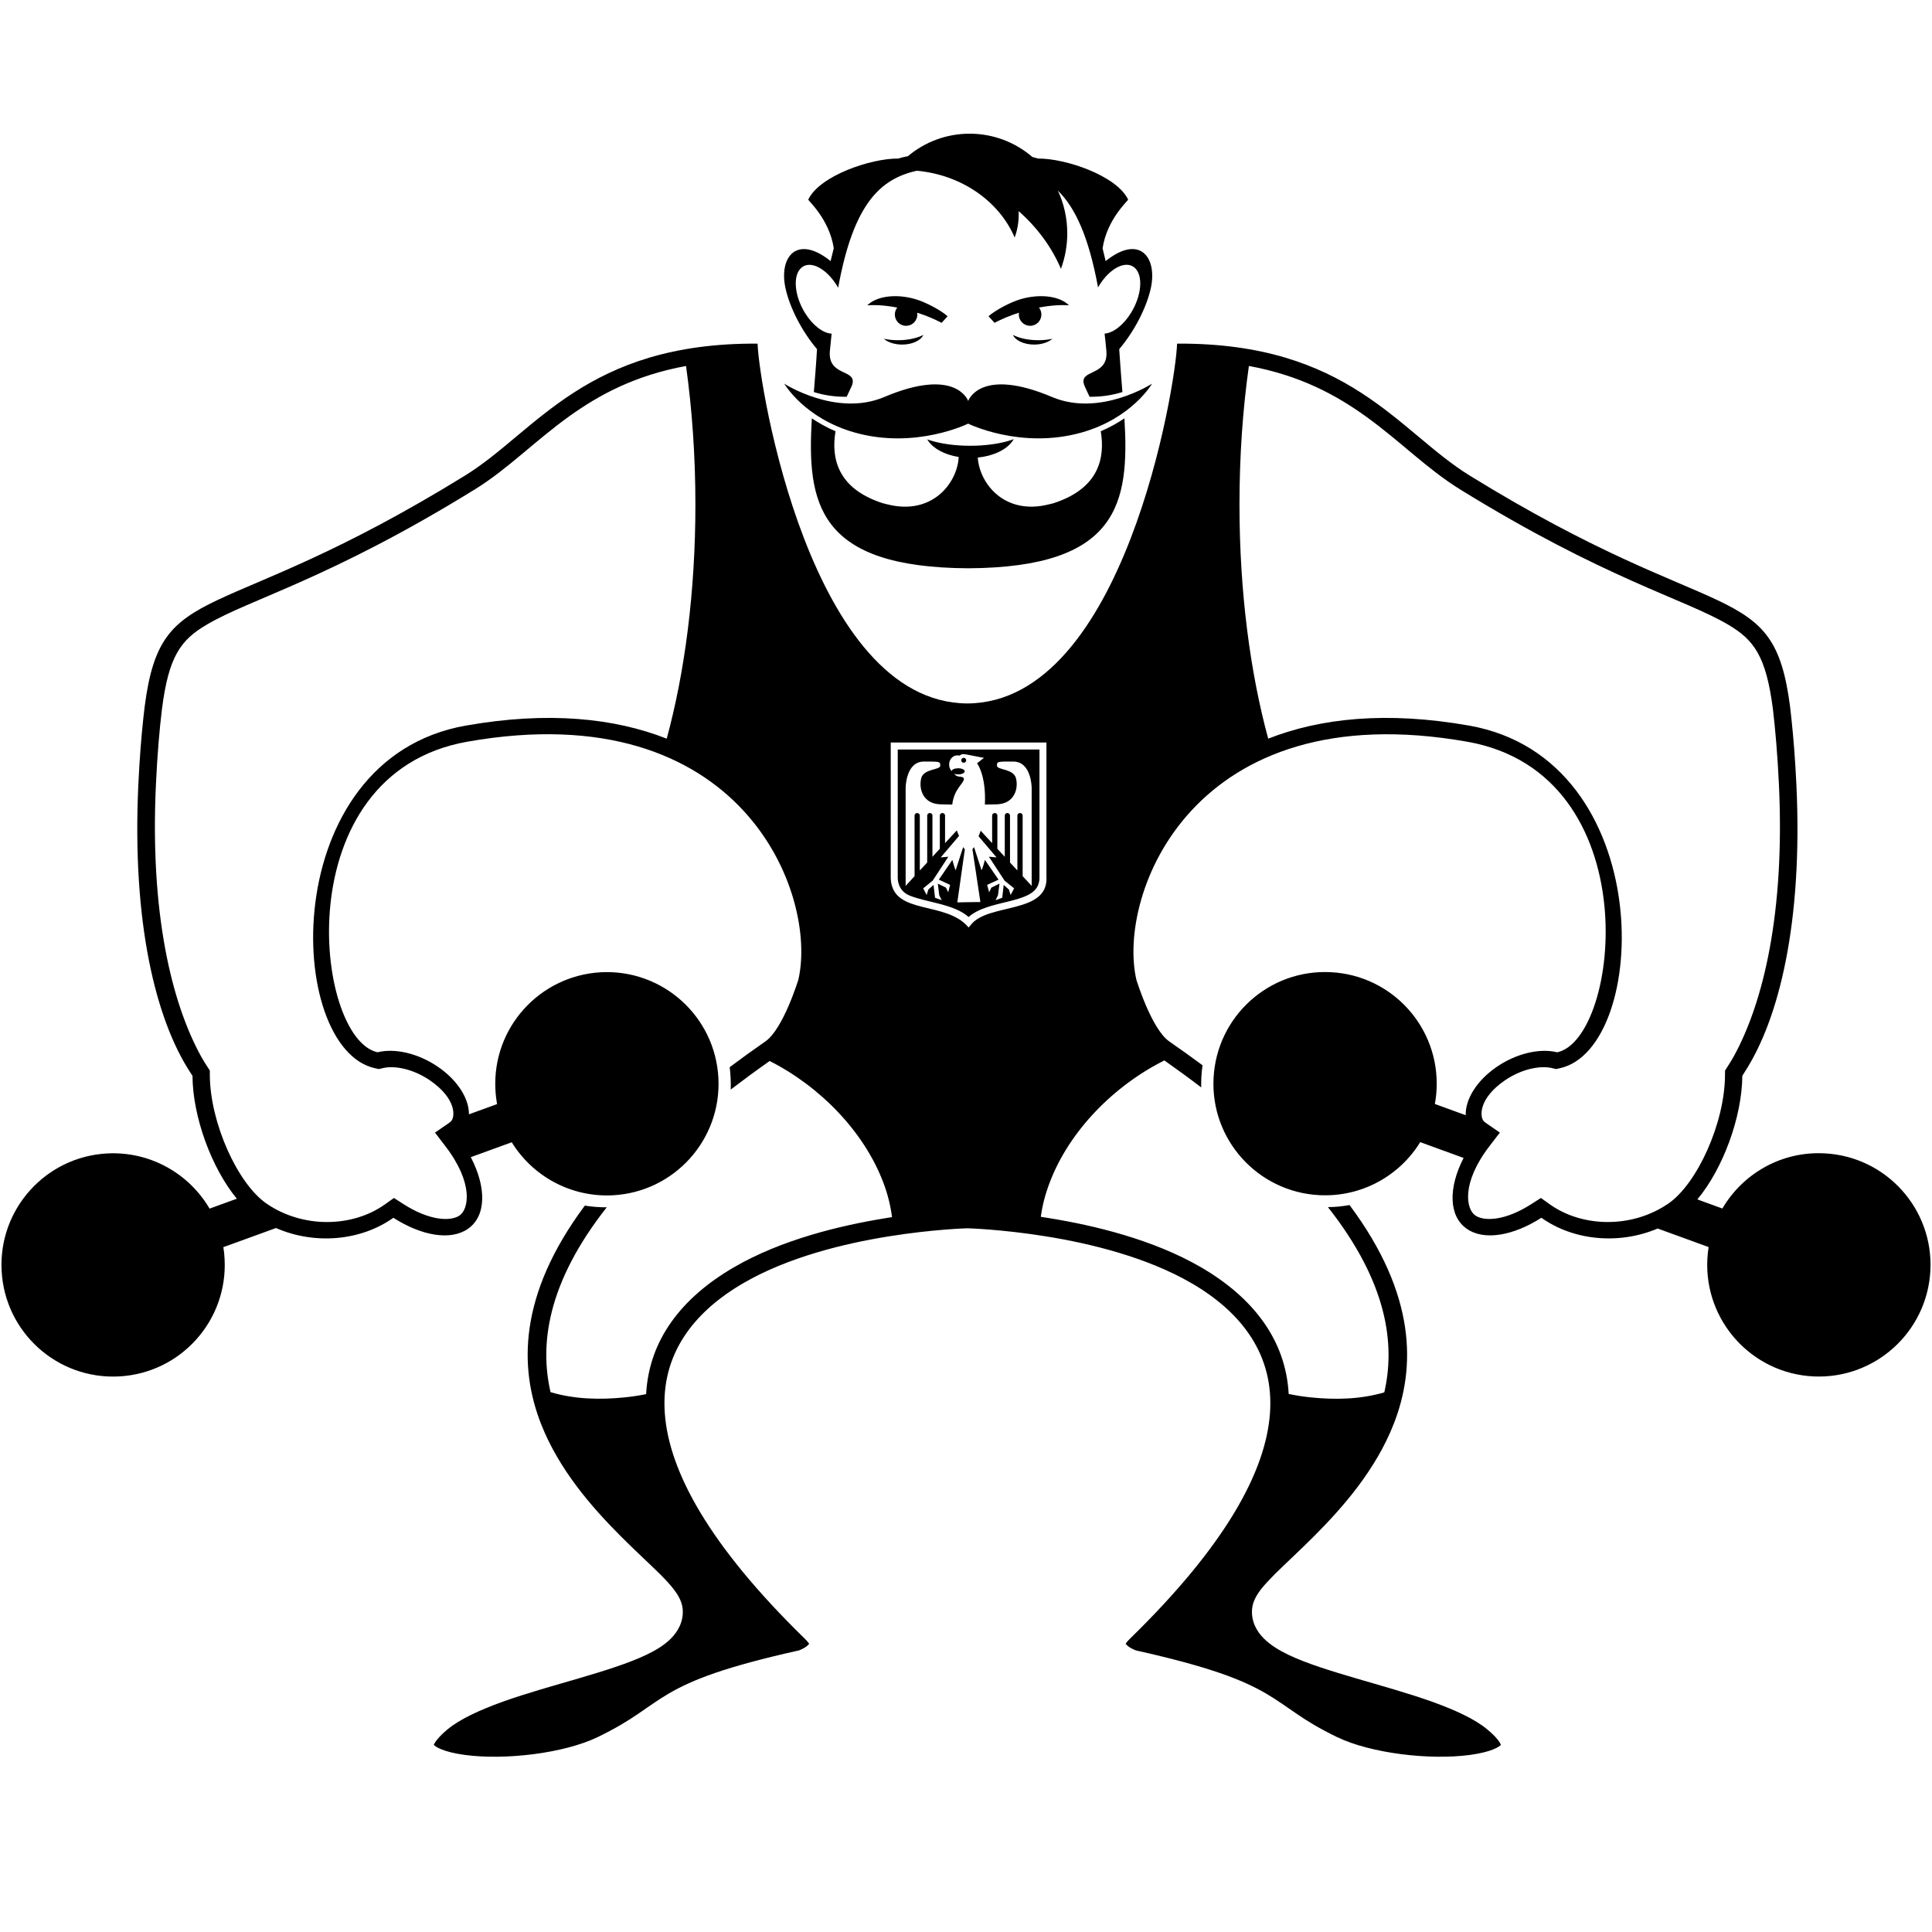 <svg xmlns="http://www.w3.org/2000/svg" xmlns:xlink="http://www.w3.org/1999/xlink" version="1.1" id="Layer_1" x="0px" y="0px" width="100px" height="100px" viewBox="0 0 100 100" enable-background="new 0 0 100 100" xml:space="preserve">
<g>
	<path fill="#000000" d="M25.643,56.396c-0.168-3.188,2.281-5.9,5.467-6.072c3.188-0.165,5.904,2.279,6.074,5.471   c0.166,3.188-2.281,5.906-5.469,6.073c-2.187,0.112-4.152-1.002-5.228-2.744l-2.119,0.771c0.815,1.562,0.81,3.051-0.153,3.713   c-0.904,0.625-2.412,0.349-3.854-0.576c-1.685,1.199-4.068,1.408-6.076,0.531l-2.724,0.99c0.033,0.204,0.056,0.411,0.064,0.62   c0.168,3.188-2.281,5.906-5.467,6.071c-3.188,0.168-5.908-2.282-6.074-5.471c-0.168-3.186,2.281-5.903,5.467-6.071   c2.236-0.116,4.238,1.052,5.297,2.856l1.41-0.512c-1.311-1.592-2.281-4.232-2.295-6.361L9.83,55.48   c-1.762-2.721-3.004-7.702-2.67-14.855c0.064-1.376,0.156-2.495,0.256-3.425c0.021-0.212,0.047-0.415,0.07-0.61   c0.867-6.771,3.617-3.968,16.596-11.982c3.686-2.278,6.246-6.874,15.131-6.822c0.062,2.145,2.748,18.576,10.857,18.625   c8.109-0.049,10.799-16.48,10.855-18.625c8.889-0.052,11.446,4.544,15.135,6.822c12.977,8.015,15.727,5.211,16.596,11.982   c0.025,0.195,0.047,0.398,0.068,0.61c0.1,0.93,0.192,2.049,0.258,3.425c0.336,7.154-0.908,12.137-2.672,14.855l-0.127,0.205   c-0.019,2.143-1.002,4.81-2.328,6.396l1.295,0.472c1.059-1.807,3.061-2.977,5.297-2.855c3.186,0.166,5.635,2.884,5.469,6.072   c-0.17,3.188-2.887,5.636-6.074,5.472c-3.188-0.169-5.635-2.89-5.469-6.077c0.012-0.209,0.033-0.417,0.064-0.618L85.8,63.588   c-1.995,0.848-4.352,0.629-6.018-0.557c-1.442,0.925-2.951,1.201-3.854,0.576c-0.953-0.655-0.968-2.129-0.172-3.672l-2.246-0.818   c-1.07,1.742-3.037,2.857-5.226,2.744c-3.188-0.166-5.64-2.887-5.469-6.073c0.168-3.19,2.887-5.637,6.073-5.467   c3.187,0.164,5.636,2.882,5.468,6.072c-0.013,0.254-0.041,0.506-0.089,0.748l1.599,0.582c-0.026-0.81,0.556-1.783,1.599-2.498   c1.034-0.711,2.25-0.979,3.135-0.758c3.266-0.697,4.776-14.408-4.65-16.075c-14.236-2.519-18.148,7.926-17.131,12.319   c0,0,0.781,2.553,1.699,3.191c0.602,0.416,1.176,0.83,1.725,1.236c-0.029,0.203-0.049,0.406-0.061,0.611   c-0.008,0.182-0.01,0.359-0.008,0.535c-0.601-0.46-1.238-0.926-1.906-1.396c-2.615,1.307-4.93,3.652-5.941,6.332   c-0.23,0.606-0.381,1.196-0.455,1.762l0.436,0.069c2.316,0.375,5.371,1.099,7.859,2.544c2.705,1.575,4.383,3.764,4.535,6.557   c0.369,0.074,0.74,0.137,1.143,0.176c1.261,0.133,2.58,0.102,3.806-0.26c0.563-2.446,0.2-5.633-2.918-9.588   c0.375-0.002,0.75-0.039,1.118-0.108c3.484,4.668,3.418,8.44,2.291,11.323c-0.918,2.35-2.596,4.287-4.127,5.818   c-0.778,0.779-1.496,1.434-2.028,1.961c-0.271,0.274-0.527,0.543-0.726,0.795c-0.164,0.222-0.416,0.576-0.453,1.008   c-0.057,0.647,0.24,1.162,0.603,1.525c0.347,0.35,0.806,0.623,1.276,0.85c0.945,0.453,2.224,0.844,3.513,1.223   c1.282,0.375,2.668,0.759,3.918,1.203c1.25,0.449,2.246,0.919,2.864,1.438c0.47,0.389,0.65,0.657,0.705,0.795   c-0.08,0.105-0.493,0.373-1.598,0.523c-2.086,0.282-5.131-0.079-6.879-0.921c-0.92-0.444-1.535-0.825-2.051-1.177   c-0.568-0.383-1.029-0.727-1.607-1.066c-1.25-0.732-2.945-1.393-6.766-2.247c-0.396-0.157-0.512-0.321-0.518-0.339   c0.008-0.029,0.062-0.113,0.248-0.294c9.805-9.573,8.385-15.328,3.166-18.368c-2.334-1.355-5.252-2.059-7.529-2.426   c-2.309-0.373-4.08-0.42-4.08-0.42s-1.775,0.047-4.084,0.42c-2.277,0.367-5.197,1.068-7.525,2.426   c-5.221,3.04-6.641,8.795,3.162,18.368c0.186,0.181,0.242,0.265,0.252,0.294c-0.008,0.018-0.121,0.182-0.518,0.339   c-3.822,0.854-5.521,1.515-6.766,2.247c-0.582,0.342-1.041,0.686-1.607,1.066c-0.52,0.352-1.133,0.731-2.053,1.177   c-1.748,0.842-4.791,1.203-6.881,0.921c-1.101-0.15-1.515-0.418-1.601-0.523c0.06-0.138,0.24-0.406,0.707-0.795   c0.623-0.519,1.619-0.986,2.867-1.438c1.25-0.444,2.633-0.828,3.918-1.203c1.286-0.379,2.563-0.77,3.512-1.223   c0.474-0.227,0.935-0.5,1.279-0.85c0.358-0.363,0.655-0.878,0.6-1.525c-0.041-0.432-0.291-0.786-0.457-1.008   c-0.19-0.252-0.448-0.521-0.719-0.795c-0.533-0.527-1.252-1.182-2.031-1.961c-1.528-1.531-3.209-3.47-4.127-5.818   c-1.125-2.877-1.194-6.641,2.269-11.293c0.375,0.062,0.756,0.091,1.135,0.087c-3.105,3.944-3.473,7.127-2.91,9.567   c1.232,0.371,2.57,0.403,3.844,0.271c0.387-0.039,0.75-0.095,1.104-0.167c0.149-2.803,1.829-4.987,4.541-6.564   c2.483-1.445,5.538-2.169,7.854-2.544l0.332-0.053c-0.072-0.576-0.221-1.188-0.445-1.778c-1.004-2.66-3.295-4.994-5.889-6.304   c-0.711,0.501-1.381,0.994-2.014,1.478c0.006-0.209,0.004-0.42-0.008-0.636c-0.008-0.18-0.025-0.351-0.047-0.521   c0.59-0.443,1.207-0.889,1.854-1.338c0.918-0.639,1.701-3.191,1.701-3.191c1.021-4.394-2.896-14.838-17.134-12.319   c-9.426,1.667-7.916,15.377-4.646,16.075c0.884-0.221,2.097,0.047,3.134,0.758c1.021,0.702,1.604,1.653,1.596,2.454l1.453-0.528   C25.686,56.904,25.654,56.654,25.643,56.396L25.643,56.396z M8.383,36.705c-0.125,1.021-0.238,2.294-0.313,3.92   c-0.308,6.594,0.793,11.26,2.351,14.079c0.1,0.175,0.2,0.341,0.305,0.499l0.135,0.207v0.25c0.016,2.46,1.436,5.605,2.934,6.637   c1.881,1.292,4.445,1.24,6.127,0.043l0.469-0.333l0.482,0.31c1.377,0.885,2.463,0.908,2.916,0.595   c0.467-0.321,0.74-1.661-0.734-3.583l-0.539-0.706l0.732-0.505c0.045-0.029,0.084-0.062,0.111-0.098   c0.186-0.205,0.295-1.136-1.105-2.101c-0.893-0.61-1.861-0.778-2.449-0.631l-0.192,0.047l-0.188-0.041   c-4.677-0.999-5.15-15.998,4.68-17.737c4.271-0.754,7.707-0.388,10.404,0.676c0.934-3.426,1.485-7.6,1.485-12.115   c0-2.516-0.172-4.932-0.485-7.176c-2.638,0.485-4.496,1.492-6.06,2.615c-0.886,0.639-1.672,1.311-2.435,1.947   c-0.774,0.646-1.569,1.291-2.434,1.825c-7.514,4.64-11.602,5.659-13.881,7.003C9.354,33.124,8.729,33.968,8.383,36.705   L8.383,36.705z M91.766,36.705c-0.353-2.737-0.974-3.581-2.316-4.373c-2.279-1.344-6.365-2.363-13.879-7.003   c-0.865-0.534-1.658-1.179-2.436-1.825c-0.763-0.637-1.547-1.309-2.435-1.947c-1.56-1.123-3.422-2.13-6.058-2.615   c-0.317,2.244-0.487,4.66-0.487,7.176c0,4.516,0.555,8.689,1.487,12.115c2.699-1.063,6.132-1.43,10.402-0.676   c9.832,1.739,9.359,16.738,4.682,17.737l-0.19,0.041l-0.188-0.047c-0.592-0.147-1.56,0.021-2.455,0.631   c-1.398,0.965-1.285,1.896-1.104,2.101c0.031,0.035,0.066,0.067,0.111,0.098l0.733,0.505l-0.543,0.706   c-1.469,1.922-1.201,3.262-0.729,3.583c0.455,0.313,1.537,0.29,2.912-0.595l0.484-0.31l0.465,0.333   c1.688,1.197,4.25,1.249,6.131-0.043c1.496-1.029,2.922-4.177,2.932-6.637l0.004-0.25l0.133-0.207   c0.103-0.158,0.205-0.324,0.304-0.499c1.557-2.819,2.659-7.485,2.352-14.079C92,38.999,91.887,37.726,91.766,36.705L91.766,36.705z    M46.104,38.432v6.938c0,0.021-0.002,0.076,0.004,0.155c0.137,1.861,2.871,1.082,4.027,2.483l0.141-0.168   c0.91-1.105,4.012-0.52,3.887-2.471v-6.938h-4.027L46.104,38.432L46.104,38.432z M49.854,43.845   c0.025,0.044,0.055,0.081,0.086,0.113l-0.389,2.75l0.584-0.012l0.61-0.007l-0.412-2.734c0.027-0.031,0.056-0.069,0.082-0.112   c0.146,0.446,0.365,1.117,0.382,1.178c0.026,0.089,0.182-0.512,0.182-0.512l0.705,1.022l-0.59,0.27l0.104,0.384l0.115-0.242   l0.42-0.206l-0.078,0.602l-0.127,0.256l0.346-0.127l0.078-0.666l0.268,0.243l0.09,0.28l0.181-0.344l-0.494-0.398l-0.812-1.24   l0.396,0.037l-0.93-1.095c0.034-0.083,0.073-0.178,0.108-0.288l0.594,0.643v-1.42c0-0.183,0.271-0.183,0.271,0v1.714l0.383,0.413   V42.22c0-0.183,0.271-0.183,0.271,0v2.423l0.381,0.412V42.22c0-0.183,0.273-0.183,0.273,0v3.129l0.467,0.505v-5.068   c0,0,0-1.368-0.951-1.368c-0.793,0-0.859-0.013-0.844,0.218c0.012,0.23,0.859,0.141,0.984,0.651   c0.131,0.512-0.062,1.318-0.998,1.345c-0.229,0.005-0.437,0.01-0.613,0.012c0.074-1.528-0.406-2.137-0.406-2.137l0.361-0.281   c0,0-0.244-0.038-0.797-0.153c-0.232-0.05-0.359-0.066-0.459,0.035c-0.029-0.007-0.104-0.01-0.133-0.01   c-0.229,0-0.416,0.211-0.416,0.474c0,0.133,0.047,0.255,0.129,0.342c0.01-0.085,0.157-0.149,0.338-0.149   c0.186,0,0.34,0.071,0.34,0.158c0,0.09-0.154,0.16-0.34,0.16c-0.076,0-0.148-0.011-0.205-0.03c0.059,0.077,0.145,0.139,0.274,0.146   c0.408,0.025,0.191,0.243-0.038,0.563c-0.14,0.194-0.291,0.484-0.337,0.882c-0.178-0.002-0.383-0.007-0.61-0.012   c-0.933-0.026-1.125-0.833-0.998-1.345c0.127-0.511,0.975-0.421,0.986-0.651c0.014-0.229-0.052-0.218-0.845-0.218   c-0.946,0-0.946,1.368-0.946,1.368v5.068l0.463-0.505V42.22c0-0.183,0.271-0.183,0.271,0v2.835l0.383-0.412V42.22   c0-0.183,0.271-0.183,0.271,0v2.127l0.382-0.413V42.22c0-0.183,0.271-0.183,0.271,0v1.42l0.607-0.657   c0.039,0.105,0.078,0.199,0.117,0.283l-0.949,1.114l0.395-0.037l-0.811,1.24l-0.492,0.398l0.18,0.344l0.088-0.28l0.269-0.243   l0.078,0.666l0.346,0.127l-0.129-0.256l-0.073-0.602l0.422,0.206l0.114,0.242l0.101-0.384l-0.586-0.27l0.701-1.022   c0,0,0.155,0.601,0.18,0.512C49.488,44.96,49.709,44.292,49.854,43.845L49.854,43.845z M46.467,38.795h3.668h3.668v6.591   c0.008,0.129-0.018,0.268-0.059,0.39c-0.344,1.017-2.594,0.78-3.609,1.688c-0.75-0.67-2.129-0.744-3.039-1.103   c-0.385-0.151-0.598-0.468-0.627-0.862c-0.004-0.065-0.002-0.113-0.002-0.113V38.795L46.467,38.795z M49.754,39.351   c0-0.069,0.057-0.127,0.125-0.127c0.074,0,0.131,0.058,0.131,0.127c0,0.071-0.057,0.129-0.131,0.129   C49.811,39.479,49.754,39.422,49.754,39.351L49.754,39.351z M52.387,22.859c-0.32,0.43-0.982,0.746-1.777,0.824   c0.086,1.344,1.389,3.012,3.699,2.418l0.203-0.049c2.375-0.76,2.694-2.354,2.463-3.731c0.471-0.199,0.877-0.432,1.225-0.667   c0.266,4.401-0.297,7.718-8.088,7.76c-7.791-0.042-8.357-3.358-8.09-7.76c0.348,0.235,0.752,0.468,1.225,0.667   c-0.232,1.374,0.084,2.965,2.447,3.726c0.074,0.018,0.15,0.036,0.223,0.055c2.328,0.599,3.637-1.098,3.705-2.449   c-0.717-0.114-1.299-0.424-1.576-0.829c-0.02-0.026-0.037-0.055-0.053-0.081c0.057,0.02,0.115,0.04,0.178,0.059   c0.547,0.169,1.264,0.271,2.045,0.271c0.742,0,1.422-0.092,1.957-0.245c0.107-0.03,0.207-0.063,0.301-0.098   C52.445,22.773,52.42,22.817,52.387,22.859L52.387,22.859z M44.891,15.805c0.467-0.468,1.453-0.619,2.479-0.324   c0.55,0.158,1.334,0.581,1.679,0.888l-0.312,0.341c-0.367-0.194-0.793-0.375-1.265-0.525c0.013,0.064,0.013,0.132,0,0.2   c-0.057,0.316-0.358,0.527-0.676,0.47c-0.315-0.054-0.524-0.356-0.471-0.672c0.018-0.101,0.059-0.188,0.117-0.262   C45.861,15.808,45.322,15.77,44.891,15.805L44.891,15.805z M55.332,15.805c-0.434-0.035-0.975,0.003-1.557,0.115   c0.059,0.073,0.1,0.161,0.119,0.262c0.053,0.315-0.156,0.618-0.473,0.672c-0.316,0.058-0.619-0.153-0.679-0.47   c-0.01-0.068-0.01-0.136,0-0.2c-0.467,0.15-0.899,0.331-1.265,0.525l-0.311-0.341c0.346-0.307,1.129-0.729,1.678-0.888   C53.877,15.186,54.865,15.337,55.332,15.805L55.332,15.805z M56.396,20.537c-0.119-0.269-0.225-0.468-0.262-0.567   c-0.367-0.907,1.258-0.429,1.131-1.815c-0.027-0.305-0.058-0.601-0.092-0.887c0.44-0.033,0.971-0.429,1.368-1.074   c0.558-0.902,0.64-1.951,0.183-2.342c-0.455-0.391-1.279,0.025-1.834,0.929l-0.055,0.097c-0.482-2.623-1.181-4.134-2.078-5.009   c0.312,0.67,0.485,1.419,0.485,2.211c0,0.645-0.117,1.263-0.328,1.834c-0.483-1.134-1.237-2.149-2.19-2.987   c0.002,0.062,0.004,0.122,0.004,0.186c0,0.414-0.074,0.812-0.209,1.179c-0.801-1.869-2.738-3.242-5.062-3.454   c-1.902,0.418-3.285,1.723-4.074,6.057l-0.065-0.112c-0.558-0.903-1.38-1.319-1.834-0.929c-0.457,0.391-0.375,1.439,0.182,2.342   c0.402,0.652,0.938,1.051,1.379,1.075c-0.028,0.285-0.061,0.581-0.09,0.886c-0.129,1.387,1.5,0.908,1.133,1.815   c-0.04,0.1-0.145,0.299-0.264,0.566c-0.552,0.005-1.117-0.062-1.699-0.245c0.056-0.704,0.119-1.43,0.16-2.168l0.006-0.05   c-0.791-0.934-1.418-2.157-1.635-3.166c-0.332-1.529,0.502-2.685,2.096-1.576c0.082,0.055,0.16,0.117,0.24,0.182   c0.058-0.232,0.108-0.453,0.164-0.668c-0.229-1.512-1.341-2.474-1.32-2.517c0.591-1.242,3.25-2.135,4.652-2.123   c0.164-0.051,0.33-0.091,0.504-0.122c0.869-0.729,1.983-1.165,3.196-1.165c1.24,0,2.373,0.453,3.252,1.208   c0.101,0.024,0.197,0.05,0.294,0.079c1.401-0.014,4.067,0.88,4.657,2.123c0.019,0.043-1.096,1.008-1.321,2.524   c0.053,0.211,0.104,0.432,0.159,0.66c0.078-0.064,0.158-0.127,0.242-0.182c1.592-1.108,2.426,0.047,2.097,1.576   c-0.22,1.009-0.847,2.232-1.638,3.166l0.004,0.05c0.045,0.738,0.107,1.464,0.162,2.168C57.514,20.474,56.947,20.542,56.396,20.537   L56.396,20.537z M50.111,21.927c0,0-2.717,1.347-5.865,0.462c-2.613-0.734-3.654-2.53-3.654-2.53s2.693,1.74,5.172,0.692   c3.74-1.584,4.349,0.203,4.349,0.203s0.604-1.787,4.346-0.203c2.479,1.048,5.171-0.692,5.171-0.692s-1.039,1.796-3.654,2.53   C52.826,23.273,50.111,21.927,50.111,21.927L50.111,21.927z M52.428,17.336c0.328,0.169,0.795,0.273,1.312,0.273   c0.26,0,0.51-0.026,0.732-0.074c-0.205,0.181-0.551,0.3-0.945,0.3C52.998,17.835,52.557,17.622,52.428,17.336L52.428,17.336z    M47.791,17.336c-0.127,0.286-0.568,0.499-1.096,0.499c-0.396,0-0.744-0.119-0.947-0.3c0.223,0.048,0.471,0.074,0.732,0.074   C47,17.609,47.465,17.505,47.791,17.336L47.791,17.336z"/>
</g>
</svg>